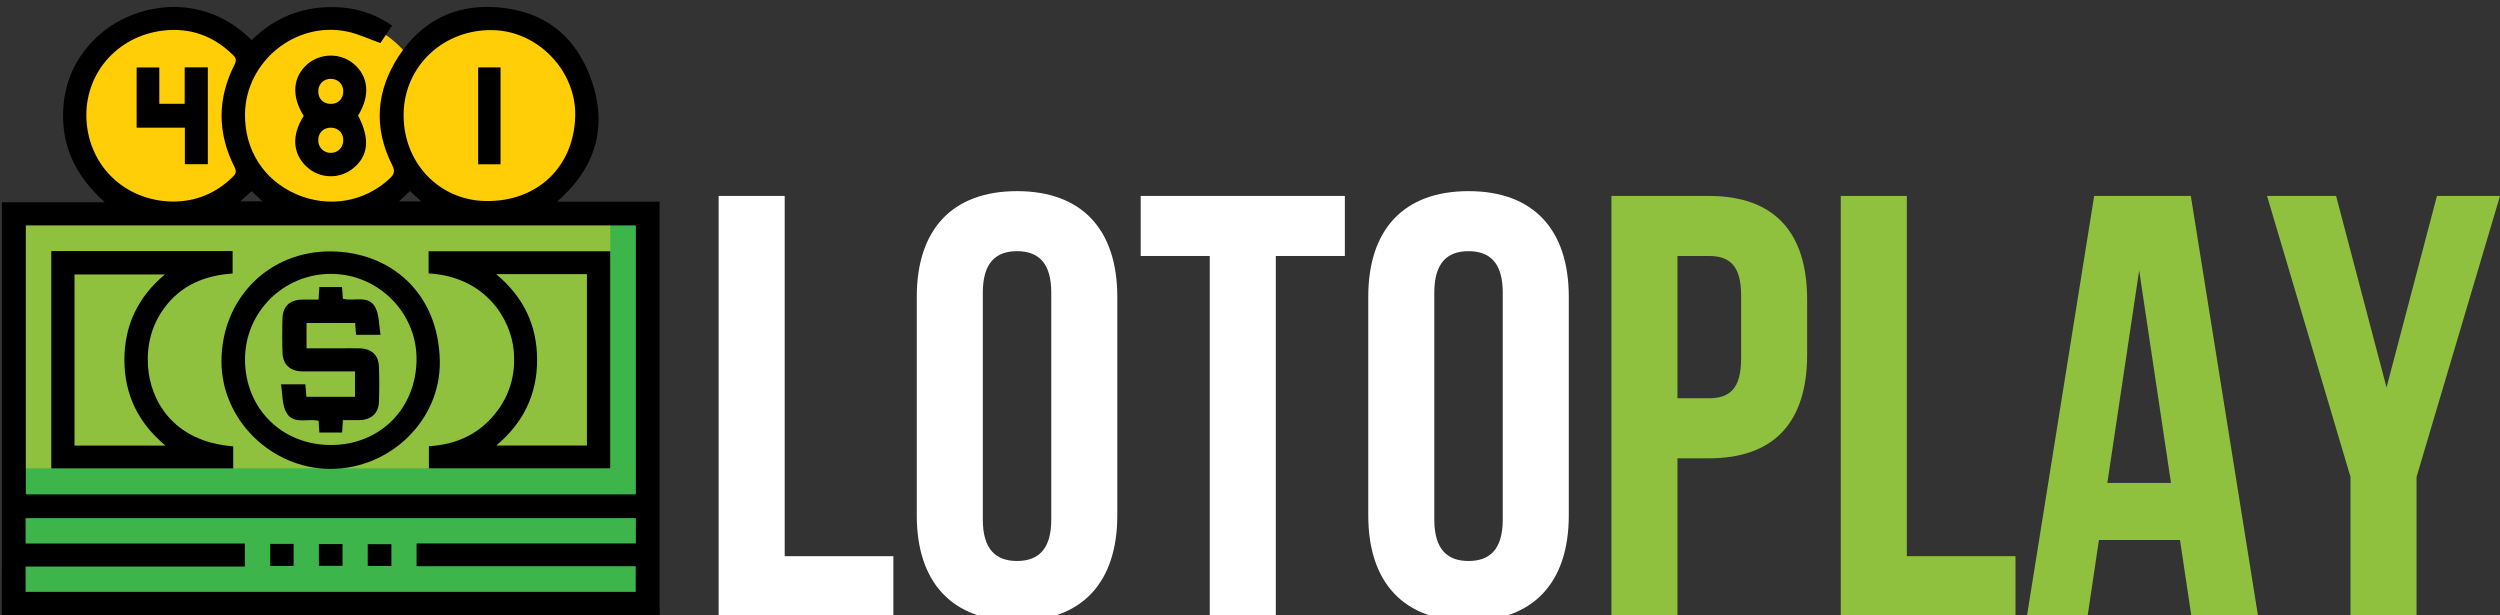 <?xml version="1.0" encoding="UTF-8"?><svg xmlns="http://www.w3.org/2000/svg" viewBox="0 0 1556.47 383.01"><rect x="0" y="0" width="1556.47" height="383.01" fill="#333333" stroke="none"/><defs><style>.c{fill:#fff;}.d{fill:#ffce07;}.e{fill:#90c13e;}.f{fill:#3db54a;}</style></defs><g id="a"><circle class="d" cx="107.76" cy="72.05" r="60.94"/><circle class="d" cx="205.78" cy="72.05" r="60.94"/><circle class="d" cx="304.03" cy="72.05" r="60.94"/><rect class="f" x="10.4" y="132.99" width="390.82" height="241.9"/><rect class="e" x="10.4" y="132.99" width="369.53" height="158.61"/><g><path class="c" d="M447.42,121.99h41.12v224.28h67.66v37.38h-108.78V121.99Z"/><path class="c" d="M570.77,184.79c0-41.87,22.05-65.79,62.43-65.79s62.42,23.92,62.42,65.79v136.06c0,41.87-22.05,65.79-62.42,65.79s-62.43-23.92-62.43-65.79V184.79Zm41.12,138.68c0,18.69,8.22,25.79,21.31,25.79s21.31-7.1,21.31-25.79V182.17c0-18.69-8.22-25.79-21.31-25.79s-21.31,7.1-21.31,25.79v141.3Z"/><path class="c" d="M710.2,121.99h127.09v37.38h-42.99v224.28h-41.12V159.37h-42.99v-37.38Z"/><path class="c" d="M851.86,184.79c0-41.87,22.05-65.79,62.43-65.79s62.42,23.92,62.42,65.79v136.06c0,41.87-22.05,65.79-62.42,65.79s-62.43-23.92-62.43-65.79V184.79Zm41.12,138.68c0,18.69,8.22,25.79,21.31,25.79s21.31-7.1,21.31-25.79V182.17c0-18.69-8.22-25.79-21.31-25.79s-21.31,7.1-21.31,25.79v141.3Z"/><path class="e" d="M1125.11,186.66v34.02c0,41.87-20.19,64.67-61.3,64.67h-19.44v98.31h-41.12V121.99h60.56c41.12,0,61.3,22.8,61.3,64.67Zm-80.74-27.29v88.59h19.44c13.08,0,20.19-5.98,20.19-24.67v-39.25c0-18.69-7.1-24.67-20.19-24.67h-19.44Z"/><path class="e" d="M1146.04,121.99h41.12v224.28h67.66v37.38h-108.78V121.99Z"/><path class="e" d="M1405.83,383.65h-41.49l-7.1-47.47h-50.46l-7.1,47.47h-37.75l41.87-261.66h60.18l41.87,261.66Zm-93.82-82.98h39.62l-19.81-132.33-19.81,132.33Z"/><path class="e" d="M1463.39,296.93l-51.96-174.94h42.99l31.4,119.24,31.4-119.24h39.25l-51.96,174.94v86.72h-41.12v-86.72Z"/></g></g><g id="b"><g><path d="M1.08,383.01c.04-12.33,.1-24.65,.11-36.98,.01-71.28,0-142.55,0-213.83v-6.26H65.29c-18.78-16.72-27.69-36.25-25.78-60,1.36-16.89,8.44-31.17,20.79-42.86,22.3-21.12,65.31-29.3,96.4,1.91,14.24-14.12,31.46-21,51.57-20.57,12.94,.28,24.8,3.81,35.87,11.54-2.64,3.91-5.15,7.64-7.32,10.86-7.16-2.54-13.74-5.73-20.68-7.18-32.07-6.72-63.28,18.7-63.61,51.42-.23,22.41,11.72,41.05,31.98,49.86,20.06,8.73,42.54,4.87,58.13-9.81,2.77-2.61,3.48-4.47,1.52-8.35-11.77-23.29-10-46.29,4.1-67.84,14.05-21.47,34.42-32.12,60.3-30.45,29.8,1.92,50.04,17.7,59.72,45.5,9.62,27.6,3.35,52.23-18.15,72.55-.78,.74-1.57,1.47-3.25,3.04h63.77c0,2.63,0,4.63,0,6.63,0,81.55,0,163.1,0,244.64,0,2.05,.07,4.11,.11,6.16H1.08Zm14.99-242.7v167.5H395.88V140.32H16.08Zm-.15,228.17H395.79v-15.97h-136.42v-14.17h136.51v-15.75H15.93v15.82H152.45v14.32H15.93v15.74ZM358.12,72c.55-28-23.28-52.71-51.35-53.25-30.53-.6-54.9,22.17-55.48,51.84-.59,30.2,21.67,54.03,50.98,54.57,32.2,.6,55.23-21.31,55.85-53.16ZM107.17,125.48c14.81,.13,27.38-5.14,37.9-15.53,1.98-1.95,2.22-3.42,.88-6.07-10.67-21.14-10.67-42.43,.02-63.56,1.33-2.63,1.14-4.08-.88-6.06-12.15-11.94-26.78-17.22-43.57-15.21-29.03,3.47-49.25,27.38-47.68,55.65,1.61,28.87,24.06,50.25,53.33,50.78Zm42.39-.12h13.87c-2.6-2.44-4.6-4.32-6.79-6.36-2.16,1.94-4.12,3.7-7.09,6.36Zm98.89,.03h13.85c-2.82-2.56-4.92-4.48-7.08-6.44-2.31,2.2-4.22,4.01-6.77,6.44Z"/><path d="M189.1,72.16c-7.79-12.22-6.85-24.32,2.3-32.23,8.09-6.99,20.54-7.1,28.72-.26,9.44,7.89,10.49,19.9,2.82,32.27,7.66,14.52,6.45,25.61-3.63,33.29-8.49,6.47-20.44,5.93-28.26-1.29-8.91-8.21-9.66-19.79-1.94-31.79Zm16.86-7.47c4.58-.02,7.72-3.13,7.75-7.69,.04-4.51-3.14-7.81-7.59-7.91-4.69-.1-8.06,3.27-7.98,7.98,.07,4.56,3.22,7.63,7.82,7.61Zm7.75,22.6c-.02-4.58-3.15-7.75-7.68-7.81-4.72-.06-8,3.29-7.9,8.07,.09,4.4,3.53,7.71,7.92,7.64,4.4-.07,7.68-3.46,7.66-7.9Z"/><path d="M266.83,170.22v-13.79h113.09v135.16h-112.9v-13.79c17.76-1.03,32.67-8.07,43.29-22.94,7.86-11,10.76-23.33,9.51-36.74-1.82-19.59-17.59-45.82-53-47.91Zm42.05,.44c17.29,14.37,25.48,32.13,25.52,53.27,.04,21.27-8.3,39.11-25.47,53.46h56.49v-106.72h-56.53Z"/><path d="M31.94,156.31h112.88v13.98c-17.03,1.15-32.02,7.1-42.56,21.49-7.88,10.75-10.98,22.98-10.13,36.17,1.3,20.24,14.57,46.91,53.08,49.94v13.73H31.94V156.31Zm71.08,121.12c-17.18-14.34-25.5-32.04-25.57-53.16-.07-21.31,8.2-39.17,25.21-53.4H46.39v106.56h56.63Z"/><path d="M205.78,291.93c-37.06-.03-68.16-30.88-67.9-67.36,.27-38.88,29.6-68.38,68.19-68.05,36.88,.32,67.03,25.61,67.75,68.34,.62,36.69-30.86,67.09-68.05,67.06Zm.18-14.87c30.71-.02,53.38-22.82,53.38-53.69,0-28.95-24.01-52.8-53.2-52.86-29.7-.05-53.67,23.82-53.6,53.39,.07,30.42,22.93,53.16,53.43,53.15Z"/><path d="M168.22,338.63h14.6v13.74h-14.6v-13.74Z"/><path d="M198.53,352.27v-13.54h14.72v13.54h-14.72Z"/><path d="M243.69,338.8v13.56h-14.74v-13.56h14.74Z"/><path d="M311.64,102.29h-13.95V41.96h13.95v60.34Z"/><path d="M129.39,102.21h-14.3v-22.72h-30.02V42.02h14.11v22.62h15.8v-22.72h14.41v60.29Z"/><path d="M190.8,247.05h30.22v-15.82c-1.69,0-3.51,0-5.34,0-9.16,0-18.33,.05-27.49-.02-7.47-.06-12.04-4.19-12.3-11.49-.25-7.26-.25-14.54,0-21.8,.25-7.18,4.59-11.17,11.84-11.37,3.44-.09,6.88-.02,10.59-.02l.51-7.86h14.12c.16,2.24,.34,4.68,.53,7.33,6.86,1.9,16.04-2.69,20.26,5.51,2.43,4.71,2.14,10.82,3.18,16.93h-15.26c-.19-2.49-.36-4.79-.55-7.33h-30.26v15.75c7.42,0,14.65,0,21.88,0,3.79,0,7.59-.08,11.38,.03,7.27,.23,11.58,4.21,11.83,11.4,.26,7.26,.26,14.54,0,21.8-.27,7.33-4.83,11.37-12.31,11.46-3.29,.04-6.58,0-10.12,0-.18,2.71-.34,5.02-.52,7.74h-14.16c-.16-2.56-.31-4.88-.46-7.35-6.97-1.54-16.08,2.7-20.3-5.49-2.48-4.81-2.11-11.09-3.1-17.18h15.13c.23,2.62,.44,5.07,.68,7.75Z"/></g></g></svg>
